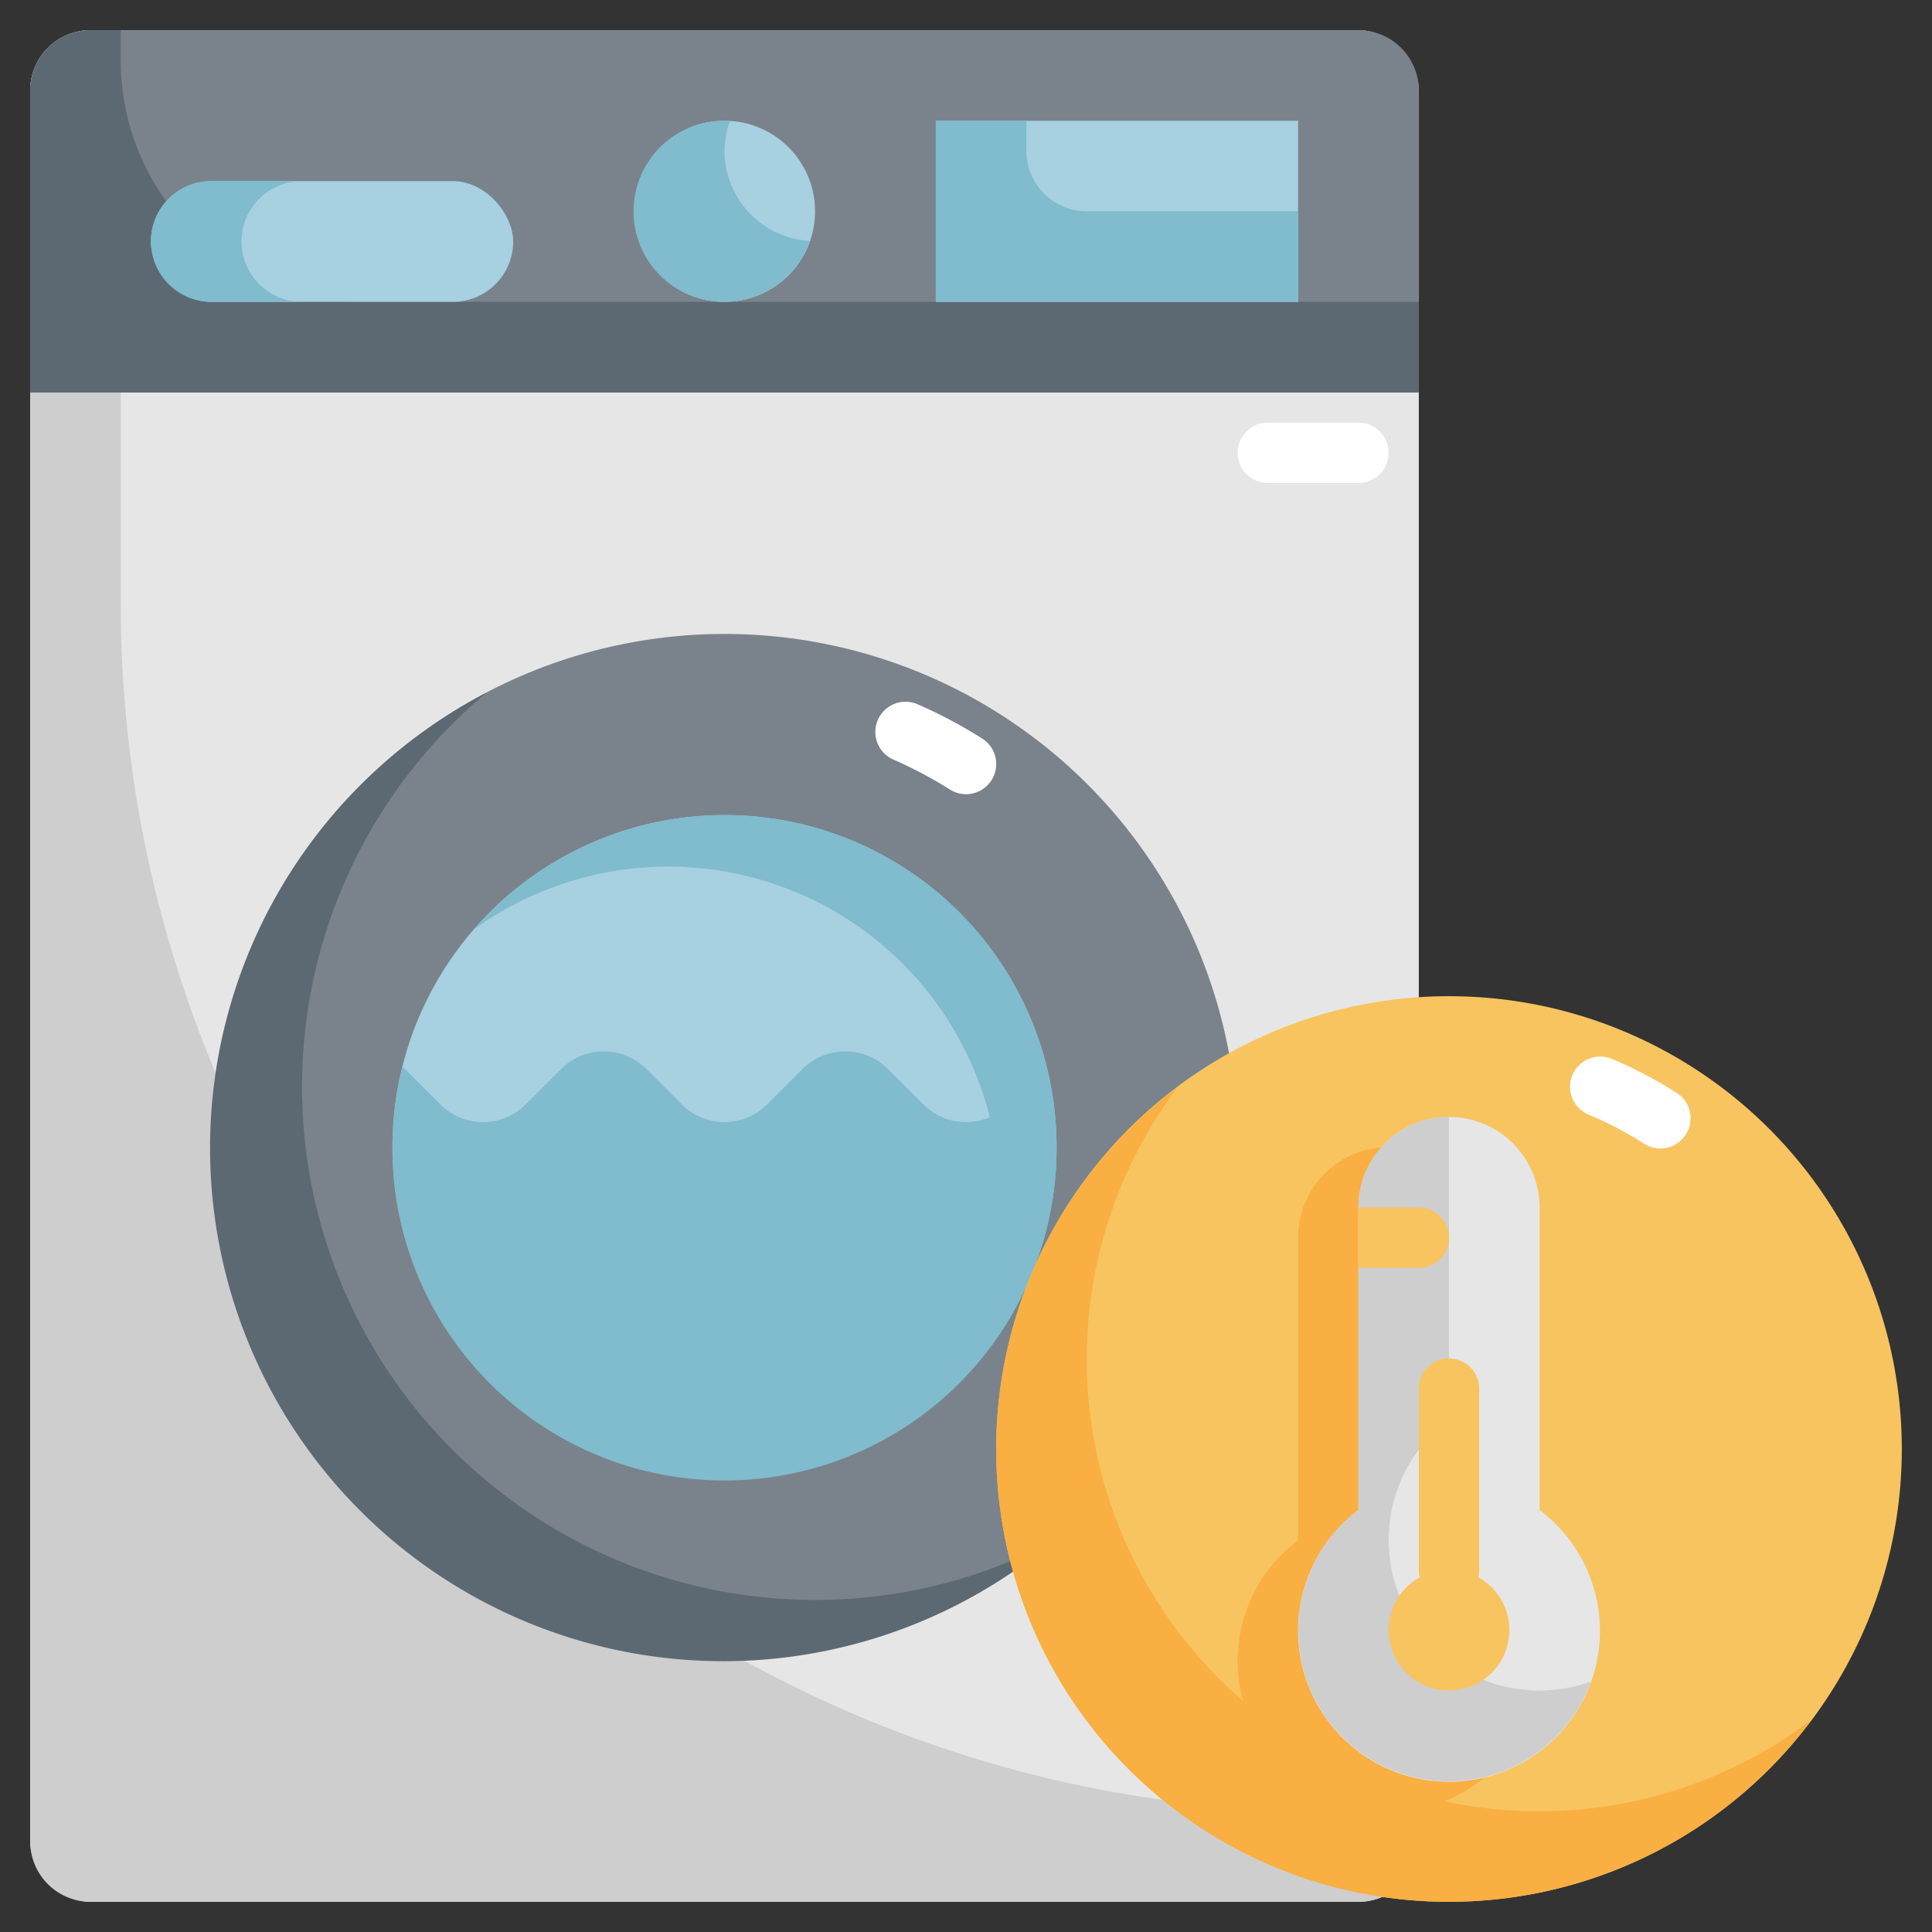 <svg xmlns="http://www.w3.org/2000/svg" viewBox="0 0 64 64"><rect x="0" y="0" width="64" height="64" fill="#333333" stroke="none"/><g id="Layer_31" data-name="Layer 31"><rect x="1" y="1" width="46" height="62" rx="2" style="fill:#e6e6e6"/><path d="M44,60A40,40,0,0,1,4,20V1H3A2,2,0,0,0,1,3V61a2,2,0,0,0,2,2H45a2,2,0,0,0,2-2V60Z" style="fill:#cecece"/><path d="M3,1H45a2,2,0,0,1,2,2V13a0,0,0,0,1,0,0H1a0,0,0,0,1,0,0V3A2,2,0,0,1,3,1Z" style="fill:#7a838b"/><path d="M4,2V1H3A2,2,0,0,0,1,3V13H47V10H12A8,8,0,0,1,4,2Z" style="fill:#5d6972"/><circle cx="24" cy="38" r="17" style="fill:#7a838b"/><path d="M27,53A17,17,0,0,1,16.115,22.947a17,17,0,1,0,18.77,28.106A16.909,16.909,0,0,1,27,53Z" style="fill:#5d6972"/><circle cx="24" cy="38" r="11" style="fill:#a7d0e1"/><path d="M24,27a10.964,10.964,0,0,0-8.278,3.772A10.988,10.988,0,0,1,30.4,46.935,10.992,10.992,0,0,0,24,27Z" style="fill:#80bbce"/><circle cx="24" cy="7" r="3" style="fill:#a7d0e1"/><path d="M24,5a2.962,2.962,0,0,1,.178-.982C24.118,4.014,24.061,4,24,4a3,3,0,1,0,2.822,3.982A2.992,2.992,0,0,1,24,5Z" style="fill:#80bbce"/><rect x="31" y="4" width="12" height="6" style="fill:#a7d0e1"/><path d="M34,5V4H31v6H43V7H36A2,2,0,0,1,34,5Z" style="fill:#80bbce"/><rect x="5" y="6" width="12" height="4" rx="2" style="fill:#a7d0e1"/><path d="M8,8a2,2,0,0,1,2-2H7a2,2,0,0,0,0,4h3A2,2,0,0,1,8,8Z" style="fill:#80bbce"/><path d="M33.414,36.586a2,2,0,0,1-2.828,0l-1.172-1.172a2,2,0,0,0-2.828,0l-1.172,1.172a2,2,0,0,1-2.828,0l-1.172-1.172a2,2,0,0,0-2.828,0l-1.172,1.172a2,2,0,0,1-2.828,0l-1.172-1.172c-.024-.024-.053-.041-.079-.065a11,11,0,1,0,21.33,0c-.026.024-.055.041-.079.065Z" style="fill:#80bbce"/><circle cx="48" cy="48" r="15" style="fill:#f8c460"/><path d="M55,38.044a.993.993,0,0,1-.538-.158,11.911,11.911,0,0,0-1.838-.963,1,1,0,0,1,.77-1.846A14.009,14.009,0,0,1,55.539,36.2,1,1,0,0,1,55,38.044Z" style="fill:#fff"/><path d="M51,60A14.979,14.979,0,0,1,39.012,36.012,14.986,14.986,0,1,0,59.988,56.988,14.909,14.909,0,0,1,51,60Z" style="fill:#faaf42"/><path d="M49,51.023V41a3,3,0,0,0-3-3h0a3,3,0,0,0-3,3V51.023a5,5,0,1,0,6,0Z" style="fill:#faaf42"/><path d="M51,50.023V40a3,3,0,0,0-3-3h0a3,3,0,0,0-3,3V50.023a5,5,0,1,0,6,0Z" style="fill:#e6e6e6"/><path d="M49.929,55.889A4.987,4.987,0,0,1,48,47.023V37a3,3,0,0,0-3,3V50.023A4.993,4.993,0,1,0,52.7,55.7,5.06,5.06,0,0,1,49.929,55.889Z" style="fill:#cecece"/><circle cx="48" cy="54" r="2" style="fill:#f8c460"/><path d="M32,26.309a.99.99,0,0,1-.533-.155,13.976,13.976,0,0,0-1.866-.989,1,1,0,1,1,.8-1.833,15.883,15.883,0,0,1,2.134,1.132A1,1,0,0,1,32,26.309Z" style="fill:#fff"/><path d="M45,16H42a1,1,0,0,1,0-2h3a1,1,0,0,1,0,2Z" style="fill:#fff"/><path d="M48,53a1,1,0,0,1-1-1V46a1,1,0,0,1,2,0v6A1,1,0,0,1,48,53Z" style="fill:#f8c460"/><path d="M48,41a1,1,0,0,1-1,1H45V40h2A1,1,0,0,1,48,41Z" style="fill:#f8c460"/></g></svg>